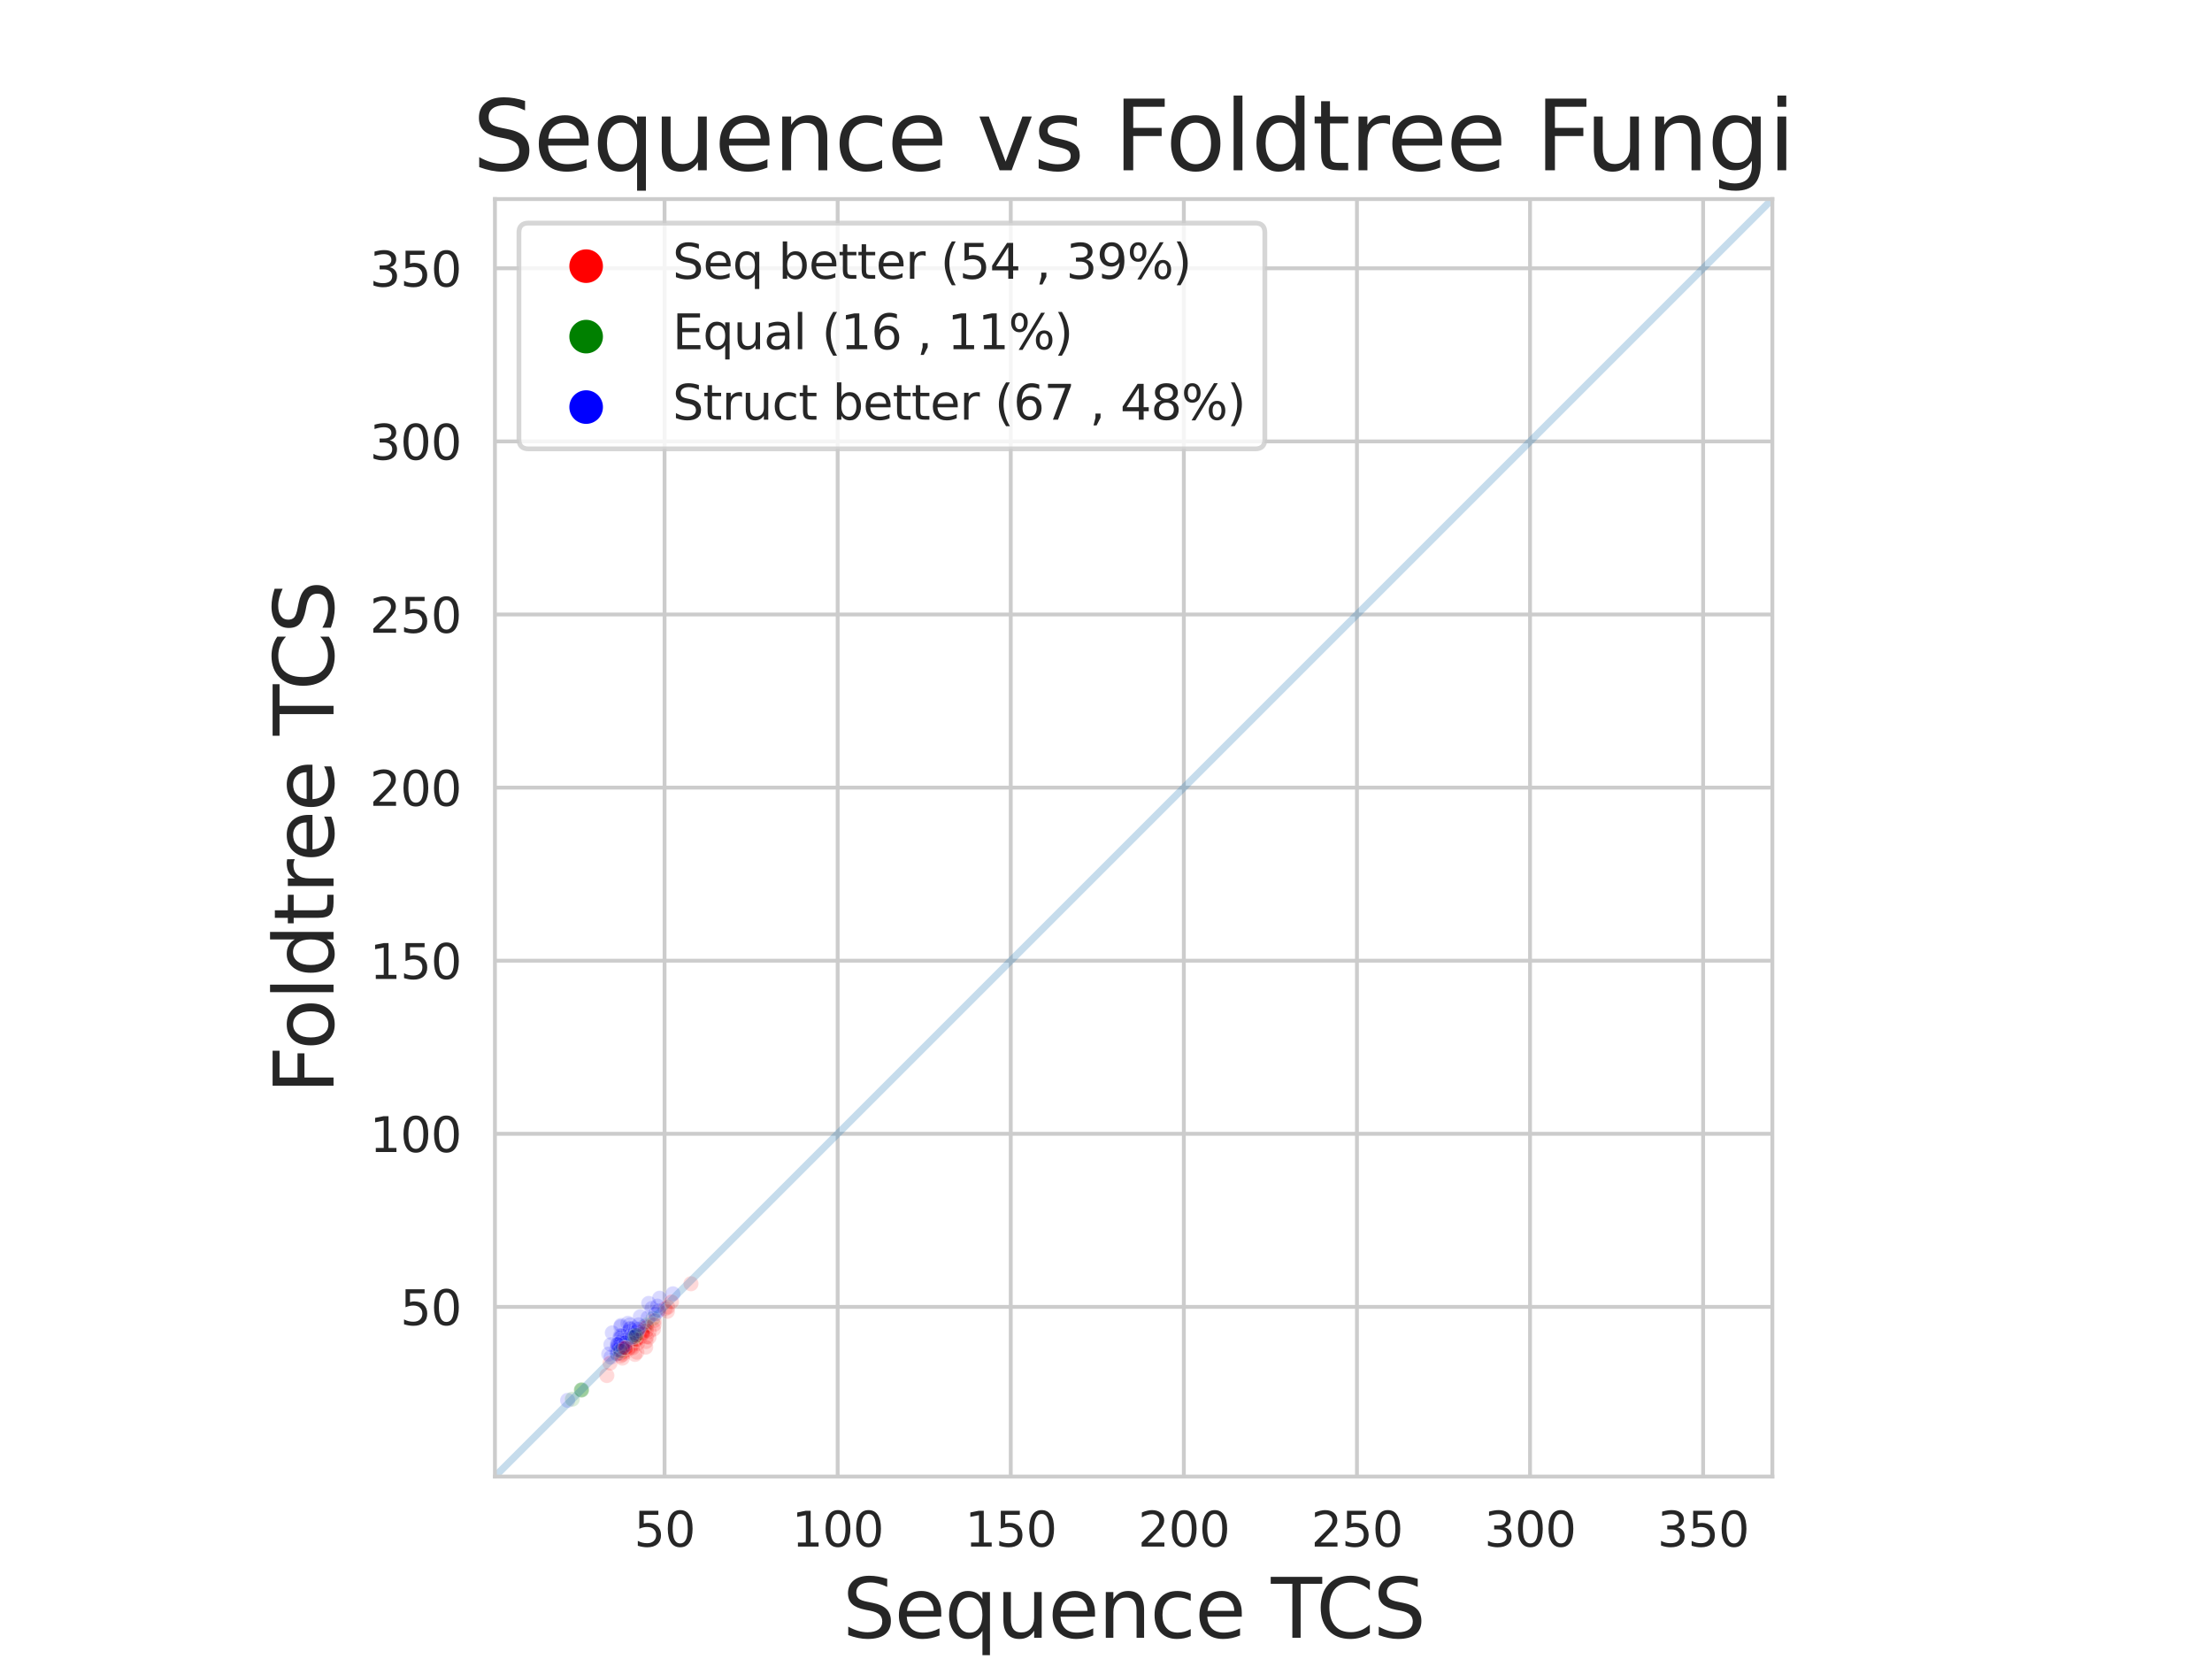<?xml version="1.0" encoding="utf-8" standalone="no"?>
<!DOCTYPE svg PUBLIC "-//W3C//DTD SVG 1.1//EN"
  "http://www.w3.org/Graphics/SVG/1.1/DTD/svg11.dtd">
<svg xmlns:xlink="http://www.w3.org/1999/xlink" width="460.8pt" height="345.6pt" viewBox="0 0 460.8 345.6" xmlns="http://www.w3.org/2000/svg" version="1.1">
 <defs>
  <style type="text/css">*{stroke-linejoin: round; stroke-linecap: butt}</style>
 </defs>
 <g id="figure_1">
  <g id="patch_1">
   <path d="M 0 345.6 
L 460.8 345.6 
L 460.8 0 
L 0 0 
z
" style="fill: #ffffff"/>
  </g>
  <g id="axes_1">
   <g id="patch_2">
    <path d="M 103.104 307.584 
L 369.216 307.584 
L 369.216 41.472 
L 103.104 41.472 
z
" style="fill: #ffffff"/>
   </g>
   <g id="matplotlib.axis_1">
    <g id="xtick_1">
     <g id="line2d_1">
      <path d="M 138.441 307.584 
L 138.441 41.472 
" clip-path="url(#p000b74fee8)" style="fill: none; stroke: #cccccc; stroke-width: 0.8; stroke-linecap: round"/>
     </g>
     <g id="text_1">
      <!-- 50 -->
      <g style="fill: #262626" transform="translate(132.079 322.182) scale(0.1 -0.1)">
       <defs>
        <path id="DejaVuSans-35" d="M 691 4666 
L 3169 4666 
L 3169 4134 
L 1269 4134 
L 1269 2991 
Q 1406 3038 1543 3061 
Q 1681 3084 1819 3084 
Q 2600 3084 3056 2656 
Q 3513 2228 3513 1497 
Q 3513 744 3044 326 
Q 2575 -91 1722 -91 
Q 1428 -91 1123 -41 
Q 819 9 494 109 
L 494 744 
Q 775 591 1075 516 
Q 1375 441 1709 441 
Q 2250 441 2565 725 
Q 2881 1009 2881 1497 
Q 2881 1984 2565 2268 
Q 2250 2553 1709 2553 
Q 1456 2553 1204 2497 
Q 953 2441 691 2322 
L 691 4666 
z
" transform="scale(0.016)"/>
        <path id="DejaVuSans-30" d="M 2034 4250 
Q 1547 4250 1301 3770 
Q 1056 3291 1056 2328 
Q 1056 1369 1301 889 
Q 1547 409 2034 409 
Q 2525 409 2770 889 
Q 3016 1369 3016 2328 
Q 3016 3291 2770 3770 
Q 2525 4250 2034 4250 
z
M 2034 4750 
Q 2819 4750 3233 4129 
Q 3647 3509 3647 2328 
Q 3647 1150 3233 529 
Q 2819 -91 2034 -91 
Q 1250 -91 836 529 
Q 422 1150 422 2328 
Q 422 3509 836 4129 
Q 1250 4750 2034 4750 
z
" transform="scale(0.016)"/>
       </defs>
       <use xlink:href="#DejaVuSans-35"/>
       <use xlink:href="#DejaVuSans-30" x="63.623"/>
      </g>
     </g>
    </g>
    <g id="xtick_2">
     <g id="line2d_2">
      <path d="M 174.5 307.584 
L 174.5 41.472 
" clip-path="url(#p000b74fee8)" style="fill: none; stroke: #cccccc; stroke-width: 0.8; stroke-linecap: round"/>
     </g>
     <g id="text_2">
      <!-- 100 -->
      <g style="fill: #262626" transform="translate(164.956 322.182) scale(0.1 -0.1)">
       <defs>
        <path id="DejaVuSans-31" d="M 794 531 
L 1825 531 
L 1825 4091 
L 703 3866 
L 703 4441 
L 1819 4666 
L 2450 4666 
L 2450 531 
L 3481 531 
L 3481 0 
L 794 0 
L 794 531 
z
" transform="scale(0.016)"/>
       </defs>
       <use xlink:href="#DejaVuSans-31"/>
       <use xlink:href="#DejaVuSans-30" x="63.623"/>
       <use xlink:href="#DejaVuSans-30" x="127.246"/>
      </g>
     </g>
    </g>
    <g id="xtick_3">
     <g id="line2d_3">
      <path d="M 210.558 307.584 
L 210.558 41.472 
" clip-path="url(#p000b74fee8)" style="fill: none; stroke: #cccccc; stroke-width: 0.8; stroke-linecap: round"/>
     </g>
     <g id="text_3">
      <!-- 150 -->
      <g style="fill: #262626" transform="translate(201.015 322.182) scale(0.1 -0.1)">
       <use xlink:href="#DejaVuSans-31"/>
       <use xlink:href="#DejaVuSans-35" x="63.623"/>
       <use xlink:href="#DejaVuSans-30" x="127.246"/>
      </g>
     </g>
    </g>
    <g id="xtick_4">
     <g id="line2d_4">
      <path d="M 246.617 307.584 
L 246.617 41.472 
" clip-path="url(#p000b74fee8)" style="fill: none; stroke: #cccccc; stroke-width: 0.8; stroke-linecap: round"/>
     </g>
     <g id="text_4">
      <!-- 200 -->
      <g style="fill: #262626" transform="translate(237.073 322.182) scale(0.1 -0.1)">
       <defs>
        <path id="DejaVuSans-32" d="M 1228 531 
L 3431 531 
L 3431 0 
L 469 0 
L 469 531 
Q 828 903 1448 1529 
Q 2069 2156 2228 2338 
Q 2531 2678 2651 2914 
Q 2772 3150 2772 3378 
Q 2772 3750 2511 3984 
Q 2250 4219 1831 4219 
Q 1534 4219 1204 4116 
Q 875 4013 500 3803 
L 500 4441 
Q 881 4594 1212 4672 
Q 1544 4750 1819 4750 
Q 2544 4750 2975 4387 
Q 3406 4025 3406 3419 
Q 3406 3131 3298 2873 
Q 3191 2616 2906 2266 
Q 2828 2175 2409 1742 
Q 1991 1309 1228 531 
z
" transform="scale(0.016)"/>
       </defs>
       <use xlink:href="#DejaVuSans-32"/>
       <use xlink:href="#DejaVuSans-30" x="63.623"/>
       <use xlink:href="#DejaVuSans-30" x="127.246"/>
      </g>
     </g>
    </g>
    <g id="xtick_5">
     <g id="line2d_5">
      <path d="M 282.676 307.584 
L 282.676 41.472 
" clip-path="url(#p000b74fee8)" style="fill: none; stroke: #cccccc; stroke-width: 0.8; stroke-linecap: round"/>
     </g>
     <g id="text_5">
      <!-- 250 -->
      <g style="fill: #262626" transform="translate(273.132 322.182) scale(0.1 -0.1)">
       <use xlink:href="#DejaVuSans-32"/>
       <use xlink:href="#DejaVuSans-35" x="63.623"/>
       <use xlink:href="#DejaVuSans-30" x="127.246"/>
      </g>
     </g>
    </g>
    <g id="xtick_6">
     <g id="line2d_6">
      <path d="M 318.734 307.584 
L 318.734 41.472 
" clip-path="url(#p000b74fee8)" style="fill: none; stroke: #cccccc; stroke-width: 0.8; stroke-linecap: round"/>
     </g>
     <g id="text_6">
      <!-- 300 -->
      <g style="fill: #262626" transform="translate(309.19 322.182) scale(0.1 -0.1)">
       <defs>
        <path id="DejaVuSans-33" d="M 2597 2516 
Q 3050 2419 3304 2112 
Q 3559 1806 3559 1356 
Q 3559 666 3084 287 
Q 2609 -91 1734 -91 
Q 1441 -91 1130 -33 
Q 819 25 488 141 
L 488 750 
Q 750 597 1062 519 
Q 1375 441 1716 441 
Q 2309 441 2620 675 
Q 2931 909 2931 1356 
Q 2931 1769 2642 2001 
Q 2353 2234 1838 2234 
L 1294 2234 
L 1294 2753 
L 1863 2753 
Q 2328 2753 2575 2939 
Q 2822 3125 2822 3475 
Q 2822 3834 2567 4026 
Q 2313 4219 1838 4219 
Q 1578 4219 1281 4162 
Q 984 4106 628 3988 
L 628 4550 
Q 988 4650 1302 4700 
Q 1616 4750 1894 4750 
Q 2613 4750 3031 4423 
Q 3450 4097 3450 3541 
Q 3450 3153 3228 2886 
Q 3006 2619 2597 2516 
z
" transform="scale(0.016)"/>
       </defs>
       <use xlink:href="#DejaVuSans-33"/>
       <use xlink:href="#DejaVuSans-30" x="63.623"/>
       <use xlink:href="#DejaVuSans-30" x="127.246"/>
      </g>
     </g>
    </g>
    <g id="xtick_7">
     <g id="line2d_7">
      <path d="M 354.793 307.584 
L 354.793 41.472 
" clip-path="url(#p000b74fee8)" style="fill: none; stroke: #cccccc; stroke-width: 0.8; stroke-linecap: round"/>
     </g>
     <g id="text_7">
      <!-- 350 -->
      <g style="fill: #262626" transform="translate(345.249 322.182) scale(0.1 -0.1)">
       <use xlink:href="#DejaVuSans-33"/>
       <use xlink:href="#DejaVuSans-35" x="63.623"/>
       <use xlink:href="#DejaVuSans-30" x="127.246"/>
      </g>
     </g>
    </g>
    <g id="text_8">
     <!-- Sequence TCS -->
     <g style="fill: #262626" transform="translate(175.505 341.179) scale(0.17 -0.17)">
      <defs>
       <path id="DejaVuSans-53" d="M 3425 4513 
L 3425 3897 
Q 3066 4069 2747 4153 
Q 2428 4238 2131 4238 
Q 1616 4238 1336 4038 
Q 1056 3838 1056 3469 
Q 1056 3159 1242 3001 
Q 1428 2844 1947 2747 
L 2328 2669 
Q 3034 2534 3370 2195 
Q 3706 1856 3706 1288 
Q 3706 609 3251 259 
Q 2797 -91 1919 -91 
Q 1588 -91 1214 -16 
Q 841 59 441 206 
L 441 856 
Q 825 641 1194 531 
Q 1563 422 1919 422 
Q 2459 422 2753 634 
Q 3047 847 3047 1241 
Q 3047 1584 2836 1778 
Q 2625 1972 2144 2069 
L 1759 2144 
Q 1053 2284 737 2584 
Q 422 2884 422 3419 
Q 422 4038 858 4394 
Q 1294 4750 2059 4750 
Q 2388 4750 2728 4690 
Q 3069 4631 3425 4513 
z
" transform="scale(0.016)"/>
       <path id="DejaVuSans-65" d="M 3597 1894 
L 3597 1613 
L 953 1613 
Q 991 1019 1311 708 
Q 1631 397 2203 397 
Q 2534 397 2845 478 
Q 3156 559 3463 722 
L 3463 178 
Q 3153 47 2828 -22 
Q 2503 -91 2169 -91 
Q 1331 -91 842 396 
Q 353 884 353 1716 
Q 353 2575 817 3079 
Q 1281 3584 2069 3584 
Q 2775 3584 3186 3129 
Q 3597 2675 3597 1894 
z
M 3022 2063 
Q 3016 2534 2758 2815 
Q 2500 3097 2075 3097 
Q 1594 3097 1305 2825 
Q 1016 2553 972 2059 
L 3022 2063 
z
" transform="scale(0.016)"/>
       <path id="DejaVuSans-71" d="M 947 1747 
Q 947 1113 1208 752 
Q 1469 391 1925 391 
Q 2381 391 2643 752 
Q 2906 1113 2906 1747 
Q 2906 2381 2643 2742 
Q 2381 3103 1925 3103 
Q 1469 3103 1208 2742 
Q 947 2381 947 1747 
z
M 2906 525 
Q 2725 213 2448 61 
Q 2172 -91 1784 -91 
Q 1150 -91 751 415 
Q 353 922 353 1747 
Q 353 2572 751 3078 
Q 1150 3584 1784 3584 
Q 2172 3584 2448 3432 
Q 2725 3281 2906 2969 
L 2906 3500 
L 3481 3500 
L 3481 -1331 
L 2906 -1331 
L 2906 525 
z
" transform="scale(0.016)"/>
       <path id="DejaVuSans-75" d="M 544 1381 
L 544 3500 
L 1119 3500 
L 1119 1403 
Q 1119 906 1312 657 
Q 1506 409 1894 409 
Q 2359 409 2629 706 
Q 2900 1003 2900 1516 
L 2900 3500 
L 3475 3500 
L 3475 0 
L 2900 0 
L 2900 538 
Q 2691 219 2414 64 
Q 2138 -91 1772 -91 
Q 1169 -91 856 284 
Q 544 659 544 1381 
z
M 1991 3584 
L 1991 3584 
z
" transform="scale(0.016)"/>
       <path id="DejaVuSans-6e" d="M 3513 2113 
L 3513 0 
L 2938 0 
L 2938 2094 
Q 2938 2591 2744 2837 
Q 2550 3084 2163 3084 
Q 1697 3084 1428 2787 
Q 1159 2491 1159 1978 
L 1159 0 
L 581 0 
L 581 3500 
L 1159 3500 
L 1159 2956 
Q 1366 3272 1645 3428 
Q 1925 3584 2291 3584 
Q 2894 3584 3203 3211 
Q 3513 2838 3513 2113 
z
" transform="scale(0.016)"/>
       <path id="DejaVuSans-63" d="M 3122 3366 
L 3122 2828 
Q 2878 2963 2633 3030 
Q 2388 3097 2138 3097 
Q 1578 3097 1268 2742 
Q 959 2388 959 1747 
Q 959 1106 1268 751 
Q 1578 397 2138 397 
Q 2388 397 2633 464 
Q 2878 531 3122 666 
L 3122 134 
Q 2881 22 2623 -34 
Q 2366 -91 2075 -91 
Q 1284 -91 818 406 
Q 353 903 353 1747 
Q 353 2603 823 3093 
Q 1294 3584 2113 3584 
Q 2378 3584 2631 3529 
Q 2884 3475 3122 3366 
z
" transform="scale(0.016)"/>
       <path id="DejaVuSans-20" transform="scale(0.016)"/>
       <path id="DejaVuSans-54" d="M -19 4666 
L 3928 4666 
L 3928 4134 
L 2272 4134 
L 2272 0 
L 1638 0 
L 1638 4134 
L -19 4134 
L -19 4666 
z
" transform="scale(0.016)"/>
       <path id="DejaVuSans-43" d="M 4122 4306 
L 4122 3641 
Q 3803 3938 3442 4084 
Q 3081 4231 2675 4231 
Q 1875 4231 1450 3742 
Q 1025 3253 1025 2328 
Q 1025 1406 1450 917 
Q 1875 428 2675 428 
Q 3081 428 3442 575 
Q 3803 722 4122 1019 
L 4122 359 
Q 3791 134 3420 21 
Q 3050 -91 2638 -91 
Q 1578 -91 968 557 
Q 359 1206 359 2328 
Q 359 3453 968 4101 
Q 1578 4750 2638 4750 
Q 3056 4750 3426 4639 
Q 3797 4528 4122 4306 
z
" transform="scale(0.016)"/>
      </defs>
      <use xlink:href="#DejaVuSans-53"/>
      <use xlink:href="#DejaVuSans-65" x="63.477"/>
      <use xlink:href="#DejaVuSans-71" x="125"/>
      <use xlink:href="#DejaVuSans-75" x="188.477"/>
      <use xlink:href="#DejaVuSans-65" x="251.855"/>
      <use xlink:href="#DejaVuSans-6e" x="313.379"/>
      <use xlink:href="#DejaVuSans-63" x="376.758"/>
      <use xlink:href="#DejaVuSans-65" x="431.738"/>
      <use xlink:href="#DejaVuSans-20" x="493.262"/>
      <use xlink:href="#DejaVuSans-54" x="525.049"/>
      <use xlink:href="#DejaVuSans-43" x="580.258"/>
      <use xlink:href="#DejaVuSans-53" x="650.082"/>
     </g>
    </g>
   </g>
   <g id="matplotlib.axis_2">
    <g id="ytick_1">
     <g id="line2d_8">
      <path d="M 103.104 272.247 
L 369.216 272.247 
" clip-path="url(#p000b74fee8)" style="fill: none; stroke: #cccccc; stroke-width: 0.8; stroke-linecap: round"/>
     </g>
     <g id="text_9">
      <!-- 50 -->
      <g style="fill: #262626" transform="translate(83.379 276.046) scale(0.1 -0.1)">
       <use xlink:href="#DejaVuSans-35"/>
       <use xlink:href="#DejaVuSans-30" x="63.623"/>
      </g>
     </g>
    </g>
    <g id="ytick_2">
     <g id="line2d_9">
      <path d="M 103.104 236.188 
L 369.216 236.188 
" clip-path="url(#p000b74fee8)" style="fill: none; stroke: #cccccc; stroke-width: 0.8; stroke-linecap: round"/>
     </g>
     <g id="text_10">
      <!-- 100 -->
      <g style="fill: #262626" transform="translate(77.016 239.987) scale(0.1 -0.1)">
       <use xlink:href="#DejaVuSans-31"/>
       <use xlink:href="#DejaVuSans-30" x="63.623"/>
       <use xlink:href="#DejaVuSans-30" x="127.246"/>
      </g>
     </g>
    </g>
    <g id="ytick_3">
     <g id="line2d_10">
      <path d="M 103.104 200.13 
L 369.216 200.13 
" clip-path="url(#p000b74fee8)" style="fill: none; stroke: #cccccc; stroke-width: 0.8; stroke-linecap: round"/>
     </g>
     <g id="text_11">
      <!-- 150 -->
      <g style="fill: #262626" transform="translate(77.016 203.929) scale(0.1 -0.1)">
       <use xlink:href="#DejaVuSans-31"/>
       <use xlink:href="#DejaVuSans-35" x="63.623"/>
       <use xlink:href="#DejaVuSans-30" x="127.246"/>
      </g>
     </g>
    </g>
    <g id="ytick_4">
     <g id="line2d_11">
      <path d="M 103.104 164.071 
L 369.216 164.071 
" clip-path="url(#p000b74fee8)" style="fill: none; stroke: #cccccc; stroke-width: 0.8; stroke-linecap: round"/>
     </g>
     <g id="text_12">
      <!-- 200 -->
      <g style="fill: #262626" transform="translate(77.016 167.87) scale(0.1 -0.1)">
       <use xlink:href="#DejaVuSans-32"/>
       <use xlink:href="#DejaVuSans-30" x="63.623"/>
       <use xlink:href="#DejaVuSans-30" x="127.246"/>
      </g>
     </g>
    </g>
    <g id="ytick_5">
     <g id="line2d_12">
      <path d="M 103.104 128.012 
L 369.216 128.012 
" clip-path="url(#p000b74fee8)" style="fill: none; stroke: #cccccc; stroke-width: 0.8; stroke-linecap: round"/>
     </g>
     <g id="text_13">
      <!-- 250 -->
      <g style="fill: #262626" transform="translate(77.016 131.812) scale(0.1 -0.1)">
       <use xlink:href="#DejaVuSans-32"/>
       <use xlink:href="#DejaVuSans-35" x="63.623"/>
       <use xlink:href="#DejaVuSans-30" x="127.246"/>
      </g>
     </g>
    </g>
    <g id="ytick_6">
     <g id="line2d_13">
      <path d="M 103.104 91.954 
L 369.216 91.954 
" clip-path="url(#p000b74fee8)" style="fill: none; stroke: #cccccc; stroke-width: 0.8; stroke-linecap: round"/>
     </g>
     <g id="text_14">
      <!-- 300 -->
      <g style="fill: #262626" transform="translate(77.016 95.753) scale(0.1 -0.1)">
       <use xlink:href="#DejaVuSans-33"/>
       <use xlink:href="#DejaVuSans-30" x="63.623"/>
       <use xlink:href="#DejaVuSans-30" x="127.246"/>
      </g>
     </g>
    </g>
    <g id="ytick_7">
     <g id="line2d_14">
      <path d="M 103.104 55.895 
L 369.216 55.895 
" clip-path="url(#p000b74fee8)" style="fill: none; stroke: #cccccc; stroke-width: 0.8; stroke-linecap: round"/>
     </g>
     <g id="text_15">
      <!-- 350 -->
      <g style="fill: #262626" transform="translate(77.016 59.695) scale(0.1 -0.1)">
       <use xlink:href="#DejaVuSans-33"/>
       <use xlink:href="#DejaVuSans-35" x="63.623"/>
       <use xlink:href="#DejaVuSans-30" x="127.246"/>
      </g>
     </g>
    </g>
    <g id="text_16">
     <!-- Foldtree TCS -->
     <g style="fill: #262626" transform="translate(69.481 227.888) rotate(-90) scale(0.17 -0.17)">
      <defs>
       <path id="DejaVuSans-46" d="M 628 4666 
L 3309 4666 
L 3309 4134 
L 1259 4134 
L 1259 2759 
L 3109 2759 
L 3109 2228 
L 1259 2228 
L 1259 0 
L 628 0 
L 628 4666 
z
" transform="scale(0.016)"/>
       <path id="DejaVuSans-6f" d="M 1959 3097 
Q 1497 3097 1228 2736 
Q 959 2375 959 1747 
Q 959 1119 1226 758 
Q 1494 397 1959 397 
Q 2419 397 2687 759 
Q 2956 1122 2956 1747 
Q 2956 2369 2687 2733 
Q 2419 3097 1959 3097 
z
M 1959 3584 
Q 2709 3584 3137 3096 
Q 3566 2609 3566 1747 
Q 3566 888 3137 398 
Q 2709 -91 1959 -91 
Q 1206 -91 779 398 
Q 353 888 353 1747 
Q 353 2609 779 3096 
Q 1206 3584 1959 3584 
z
" transform="scale(0.016)"/>
       <path id="DejaVuSans-6c" d="M 603 4863 
L 1178 4863 
L 1178 0 
L 603 0 
L 603 4863 
z
" transform="scale(0.016)"/>
       <path id="DejaVuSans-64" d="M 2906 2969 
L 2906 4863 
L 3481 4863 
L 3481 0 
L 2906 0 
L 2906 525 
Q 2725 213 2448 61 
Q 2172 -91 1784 -91 
Q 1150 -91 751 415 
Q 353 922 353 1747 
Q 353 2572 751 3078 
Q 1150 3584 1784 3584 
Q 2172 3584 2448 3432 
Q 2725 3281 2906 2969 
z
M 947 1747 
Q 947 1113 1208 752 
Q 1469 391 1925 391 
Q 2381 391 2643 752 
Q 2906 1113 2906 1747 
Q 2906 2381 2643 2742 
Q 2381 3103 1925 3103 
Q 1469 3103 1208 2742 
Q 947 2381 947 1747 
z
" transform="scale(0.016)"/>
       <path id="DejaVuSans-74" d="M 1172 4494 
L 1172 3500 
L 2356 3500 
L 2356 3053 
L 1172 3053 
L 1172 1153 
Q 1172 725 1289 603 
Q 1406 481 1766 481 
L 2356 481 
L 2356 0 
L 1766 0 
Q 1100 0 847 248 
Q 594 497 594 1153 
L 594 3053 
L 172 3053 
L 172 3500 
L 594 3500 
L 594 4494 
L 1172 4494 
z
" transform="scale(0.016)"/>
       <path id="DejaVuSans-72" d="M 2631 2963 
Q 2534 3019 2420 3045 
Q 2306 3072 2169 3072 
Q 1681 3072 1420 2755 
Q 1159 2438 1159 1844 
L 1159 0 
L 581 0 
L 581 3500 
L 1159 3500 
L 1159 2956 
Q 1341 3275 1631 3429 
Q 1922 3584 2338 3584 
Q 2397 3584 2469 3576 
Q 2541 3569 2628 3553 
L 2631 2963 
z
" transform="scale(0.016)"/>
      </defs>
      <use xlink:href="#DejaVuSans-46"/>
      <use xlink:href="#DejaVuSans-6f" x="53.895"/>
      <use xlink:href="#DejaVuSans-6c" x="115.076"/>
      <use xlink:href="#DejaVuSans-64" x="142.859"/>
      <use xlink:href="#DejaVuSans-74" x="206.336"/>
      <use xlink:href="#DejaVuSans-72" x="245.545"/>
      <use xlink:href="#DejaVuSans-65" x="284.408"/>
      <use xlink:href="#DejaVuSans-65" x="345.932"/>
      <use xlink:href="#DejaVuSans-20" x="407.455"/>
      <use xlink:href="#DejaVuSans-54" x="439.242"/>
      <use xlink:href="#DejaVuSans-43" x="494.451"/>
      <use xlink:href="#DejaVuSans-53" x="564.275"/>
     </g>
    </g>
   </g>
   <g id="PathCollection_1">
    <defs>
     <path id="C0_0_d3c5097558" d="M 0 1.581 
C 0.419 1.581 0.822 1.415 1.118 1.118 
C 1.415 0.822 1.581 0.419 1.581 -0 
C 1.581 -0.419 1.415 -0.822 1.118 -1.118 
C 0.822 -1.415 0.419 -1.581 0 -1.581 
C -0.419 -1.581 -0.822 -1.415 -1.118 -1.118 
C -1.415 -0.822 -1.581 -0.419 -1.581 0 
C -1.581 0.419 -1.415 0.822 -1.118 1.118 
C -0.822 1.415 -0.419 1.581 0 1.581 
z
"/>
    </defs>
    <g clip-path="url(#p000b74fee8)">
     <use xlink:href="#C0_0_d3c5097558" x="132.792" y="279.879" style="fill: #ff0000; fill-opacity: 0.15; stroke: #ffffff; stroke-opacity: 0.15; stroke-width: 0.253"/>
    </g>
    <g clip-path="url(#p000b74fee8)">
     <use xlink:href="#C0_0_d3c5097558" x="131.23" y="279.458" style="fill: #008000; fill-opacity: 0.15; stroke: #ffffff; stroke-opacity: 0.15; stroke-width: 0.253"/>
    </g>
    <g clip-path="url(#p000b74fee8)">
     <use xlink:href="#C0_0_d3c5097558" x="140.186" y="269.525" style="fill: #0000ff; fill-opacity: 0.15; stroke: #ffffff; stroke-opacity: 0.15; stroke-width: 0.253"/>
    </g>
    <g clip-path="url(#p000b74fee8)">
     <use xlink:href="#C0_0_d3c5097558" x="132.414" y="276.986" style="fill: #0000ff; fill-opacity: 0.15; stroke: #ffffff; stroke-opacity: 0.15; stroke-width: 0.253"/>
    </g>
    <g clip-path="url(#p000b74fee8)">
     <use xlink:href="#C0_0_d3c5097558" x="129.787" y="280.54" style="fill: #0000ff; fill-opacity: 0.15; stroke: #ffffff; stroke-opacity: 0.15; stroke-width: 0.253"/>
    </g>
    <g clip-path="url(#p000b74fee8)">
     <use xlink:href="#C0_0_d3c5097558" x="132.672" y="281.682" style="fill: #ff0000; fill-opacity: 0.15; stroke: #ffffff; stroke-opacity: 0.15; stroke-width: 0.253"/>
    </g>
    <g clip-path="url(#p000b74fee8)">
     <use xlink:href="#C0_0_d3c5097558" x="129.908" y="280.6" style="fill: #0000ff; fill-opacity: 0.15; stroke: #ffffff; stroke-opacity: 0.15; stroke-width: 0.253"/>
    </g>
    <g clip-path="url(#p000b74fee8)">
     <use xlink:href="#C0_0_d3c5097558" x="128.706" y="281.982" style="fill: #008000; fill-opacity: 0.15; stroke: #ffffff; stroke-opacity: 0.15; stroke-width: 0.253"/>
    </g>
    <g clip-path="url(#p000b74fee8)">
     <use xlink:href="#C0_0_d3c5097558" x="134.054" y="277.235" style="fill: #ff0000; fill-opacity: 0.15; stroke: #ffffff; stroke-opacity: 0.15; stroke-width: 0.253"/>
    </g>
    <g clip-path="url(#p000b74fee8)">
     <use xlink:href="#C0_0_d3c5097558" x="138.552" y="272.635" style="fill: #ff0000; fill-opacity: 0.15; stroke: #ffffff; stroke-opacity: 0.15; stroke-width: 0.253"/>
    </g>
    <g clip-path="url(#p000b74fee8)">
     <use xlink:href="#C0_0_d3c5097558" x="134.174" y="276.393" style="fill: #0000ff; fill-opacity: 0.15; stroke: #ffffff; stroke-opacity: 0.15; stroke-width: 0.253"/>
    </g>
    <g clip-path="url(#p000b74fee8)">
     <use xlink:href="#C0_0_d3c5097558" x="130.809" y="275.672" style="fill: #0000ff; fill-opacity: 0.15; stroke: #ffffff; stroke-opacity: 0.15; stroke-width: 0.253"/>
    </g>
    <g clip-path="url(#p000b74fee8)">
     <use xlink:href="#C0_0_d3c5097558" x="131.951" y="278.437" style="fill: #0000ff; fill-opacity: 0.15; stroke: #ffffff; stroke-opacity: 0.15; stroke-width: 0.253"/>
    </g>
    <g clip-path="url(#p000b74fee8)">
     <use xlink:href="#C0_0_d3c5097558" x="130.148" y="280.901" style="fill: #ff0000; fill-opacity: 0.15; stroke: #ffffff; stroke-opacity: 0.15; stroke-width: 0.253"/>
    </g>
    <g clip-path="url(#p000b74fee8)">
     <use xlink:href="#C0_0_d3c5097558" x="129.853" y="281.556" style="fill: #ff0000; fill-opacity: 0.15; stroke: #ffffff; stroke-opacity: 0.15; stroke-width: 0.253"/>
    </g>
    <g clip-path="url(#p000b74fee8)">
     <use xlink:href="#C0_0_d3c5097558" x="129.21" y="278.232" style="fill: #0000ff; fill-opacity: 0.15; stroke: #ffffff; stroke-opacity: 0.15; stroke-width: 0.253"/>
    </g>
    <g clip-path="url(#p000b74fee8)">
     <use xlink:href="#C0_0_d3c5097558" x="129.918" y="280.77" style="fill: #008000; fill-opacity: 0.15; stroke: #ffffff; stroke-opacity: 0.15; stroke-width: 0.253"/>
    </g>
    <g clip-path="url(#p000b74fee8)">
     <use xlink:href="#C0_0_d3c5097558" x="135.797" y="272.583" style="fill: #0000ff; fill-opacity: 0.15; stroke: #ffffff; stroke-opacity: 0.15; stroke-width: 0.253"/>
    </g>
    <g clip-path="url(#p000b74fee8)">
     <use xlink:href="#C0_0_d3c5097558" x="118.249" y="291.718" style="fill: #0000ff; fill-opacity: 0.15; stroke: #ffffff; stroke-opacity: 0.15; stroke-width: 0.253"/>
    </g>
    <g clip-path="url(#p000b74fee8)">
     <use xlink:href="#C0_0_d3c5097558" x="136.143" y="276.889" style="fill: #ff0000; fill-opacity: 0.15; stroke: #ffffff; stroke-opacity: 0.15; stroke-width: 0.253"/>
    </g>
    <g clip-path="url(#p000b74fee8)">
     <use xlink:href="#C0_0_d3c5097558" x="131.23" y="275.973" style="fill: #0000ff; fill-opacity: 0.15; stroke: #ffffff; stroke-opacity: 0.15; stroke-width: 0.253"/>
    </g>
    <g clip-path="url(#p000b74fee8)">
     <use xlink:href="#C0_0_d3c5097558" x="131.673" y="279.015" style="fill: #008000; fill-opacity: 0.15; stroke: #ffffff; stroke-opacity: 0.15; stroke-width: 0.253"/>
    </g>
    <g clip-path="url(#p000b74fee8)">
     <use xlink:href="#C0_0_d3c5097558" x="126.422" y="286.55" style="fill: #ff0000; fill-opacity: 0.15; stroke: #ffffff; stroke-opacity: 0.15; stroke-width: 0.253"/>
    </g>
    <g clip-path="url(#p000b74fee8)">
     <use xlink:href="#C0_0_d3c5097558" x="129.656" y="280.376" style="fill: #0000ff; fill-opacity: 0.15; stroke: #ffffff; stroke-opacity: 0.15; stroke-width: 0.253"/>
    </g>
    <g clip-path="url(#p000b74fee8)">
     <use xlink:href="#C0_0_d3c5097558" x="130.589" y="279.138" style="fill: #0000ff; fill-opacity: 0.15; stroke: #ffffff; stroke-opacity: 0.15; stroke-width: 0.253"/>
    </g>
    <g clip-path="url(#p000b74fee8)">
     <use xlink:href="#C0_0_d3c5097558" x="136.056" y="274.632" style="fill: #008000; fill-opacity: 0.15; stroke: #ffffff; stroke-opacity: 0.15; stroke-width: 0.253"/>
    </g>
    <g clip-path="url(#p000b74fee8)">
     <use xlink:href="#C0_0_d3c5097558" x="135.002" y="274.521" style="fill: #0000ff; fill-opacity: 0.15; stroke: #ffffff; stroke-opacity: 0.15; stroke-width: 0.253"/>
    </g>
    <g clip-path="url(#p000b74fee8)">
     <use xlink:href="#C0_0_d3c5097558" x="133.754" y="277.235" style="fill: #ff0000; fill-opacity: 0.15; stroke: #ffffff; stroke-opacity: 0.15; stroke-width: 0.253"/>
    </g>
    <g clip-path="url(#p000b74fee8)">
     <use xlink:href="#C0_0_d3c5097558" x="134.295" y="276.754" style="fill: #ff0000; fill-opacity: 0.15; stroke: #ffffff; stroke-opacity: 0.15; stroke-width: 0.253"/>
    </g>
    <g clip-path="url(#p000b74fee8)">
     <use xlink:href="#C0_0_d3c5097558" x="128.746" y="281.221" style="fill: #0000ff; fill-opacity: 0.15; stroke: #ffffff; stroke-opacity: 0.15; stroke-width: 0.253"/>
    </g>
    <g clip-path="url(#p000b74fee8)">
     <use xlink:href="#C0_0_d3c5097558" x="133.116" y="278.515" style="fill: #ff0000; fill-opacity: 0.15; stroke: #ffffff; stroke-opacity: 0.15; stroke-width: 0.253"/>
    </g>
    <g clip-path="url(#p000b74fee8)">
     <use xlink:href="#C0_0_d3c5097558" x="131.23" y="276.634" style="fill: #0000ff; fill-opacity: 0.15; stroke: #ffffff; stroke-opacity: 0.15; stroke-width: 0.253"/>
    </g>
    <g clip-path="url(#p000b74fee8)">
     <use xlink:href="#C0_0_d3c5097558" x="121.133" y="289.555" style="fill: #008000; fill-opacity: 0.15; stroke: #ffffff; stroke-opacity: 0.15; stroke-width: 0.253"/>
    </g>
    <g clip-path="url(#p000b74fee8)">
     <use xlink:href="#C0_0_d3c5097558" x="126.812" y="282.073" style="fill: #0000ff; fill-opacity: 0.15; stroke: #ffffff; stroke-opacity: 0.15; stroke-width: 0.253"/>
    </g>
    <g clip-path="url(#p000b74fee8)">
     <use xlink:href="#C0_0_d3c5097558" x="132.082" y="279.786" style="fill: #ff0000; fill-opacity: 0.15; stroke: #ffffff; stroke-opacity: 0.15; stroke-width: 0.253"/>
    </g>
    <g clip-path="url(#p000b74fee8)">
     <use xlink:href="#C0_0_d3c5097558" x="135.136" y="271.525" style="fill: #0000ff; fill-opacity: 0.15; stroke: #ffffff; stroke-opacity: 0.15; stroke-width: 0.253"/>
    </g>
    <g clip-path="url(#p000b74fee8)">
     <use xlink:href="#C0_0_d3c5097558" x="135.268" y="277.367" style="fill: #ff0000; fill-opacity: 0.15; stroke: #ffffff; stroke-opacity: 0.15; stroke-width: 0.253"/>
    </g>
    <g clip-path="url(#p000b74fee8)">
     <use xlink:href="#C0_0_d3c5097558" x="129.307" y="276.393" style="fill: #0000ff; fill-opacity: 0.15; stroke: #ffffff; stroke-opacity: 0.15; stroke-width: 0.253"/>
    </g>
    <g clip-path="url(#p000b74fee8)">
     <use xlink:href="#C0_0_d3c5097558" x="130.929" y="277.355" style="fill: #0000ff; fill-opacity: 0.15; stroke: #ffffff; stroke-opacity: 0.15; stroke-width: 0.253"/>
    </g>
    <g clip-path="url(#p000b74fee8)">
     <use xlink:href="#C0_0_d3c5097558" x="128.405" y="281.201" style="fill: #0000ff; fill-opacity: 0.15; stroke: #ffffff; stroke-opacity: 0.15; stroke-width: 0.253"/>
    </g>
    <g clip-path="url(#p000b74fee8)">
     <use xlink:href="#C0_0_d3c5097558" x="129.643" y="278.304" style="fill: #0000ff; fill-opacity: 0.15; stroke: #ffffff; stroke-opacity: 0.15; stroke-width: 0.253"/>
    </g>
    <g clip-path="url(#p000b74fee8)">
     <use xlink:href="#C0_0_d3c5097558" x="130.388" y="281.622" style="fill: #ff0000; fill-opacity: 0.15; stroke: #ffffff; stroke-opacity: 0.15; stroke-width: 0.253"/>
    </g>
    <g clip-path="url(#p000b74fee8)">
     <use xlink:href="#C0_0_d3c5097558" x="137.42" y="270.444" style="fill: #0000ff; fill-opacity: 0.15; stroke: #ffffff; stroke-opacity: 0.15; stroke-width: 0.253"/>
    </g>
    <g clip-path="url(#p000b74fee8)">
     <use xlink:href="#C0_0_d3c5097558" x="130.829" y="281.141" style="fill: #ff0000; fill-opacity: 0.15; stroke: #ffffff; stroke-opacity: 0.15; stroke-width: 0.253"/>
    </g>
    <g clip-path="url(#p000b74fee8)">
     <use xlink:href="#C0_0_d3c5097558" x="129.525" y="279.458" style="fill: #0000ff; fill-opacity: 0.15; stroke: #ffffff; stroke-opacity: 0.15; stroke-width: 0.253"/>
    </g>
    <g clip-path="url(#p000b74fee8)">
     <use xlink:href="#C0_0_d3c5097558" x="130.443" y="281.228" style="fill: #ff0000; fill-opacity: 0.15; stroke: #ffffff; stroke-opacity: 0.15; stroke-width: 0.253"/>
    </g>
    <g clip-path="url(#p000b74fee8)">
     <use xlink:href="#C0_0_d3c5097558" x="134.639" y="276.049" style="fill: #008000; fill-opacity: 0.15; stroke: #ffffff; stroke-opacity: 0.15; stroke-width: 0.253"/>
    </g>
    <g clip-path="url(#p000b74fee8)">
     <use xlink:href="#C0_0_d3c5097558" x="129.656" y="280.245" style="fill: #0000ff; fill-opacity: 0.15; stroke: #ffffff; stroke-opacity: 0.15; stroke-width: 0.253"/>
    </g>
    <g clip-path="url(#p000b74fee8)">
     <use xlink:href="#C0_0_d3c5097558" x="136.308" y="275.101" style="fill: #ff0000; fill-opacity: 0.15; stroke: #ffffff; stroke-opacity: 0.15; stroke-width: 0.253"/>
    </g>
    <g clip-path="url(#p000b74fee8)">
     <use xlink:href="#C0_0_d3c5097558" x="129.001" y="281.163" style="fill: #0000ff; fill-opacity: 0.15; stroke: #ffffff; stroke-opacity: 0.15; stroke-width: 0.253"/>
    </g>
    <g clip-path="url(#p000b74fee8)">
     <use xlink:href="#C0_0_d3c5097558" x="136.5" y="273.744" style="fill: #0000ff; fill-opacity: 0.15; stroke: #ffffff; stroke-opacity: 0.15; stroke-width: 0.253"/>
    </g>
    <g clip-path="url(#p000b74fee8)">
     <use xlink:href="#C0_0_d3c5097558" x="131.41" y="278.917" style="fill: #0000ff; fill-opacity: 0.15; stroke: #ffffff; stroke-opacity: 0.15; stroke-width: 0.253"/>
    </g>
    <g clip-path="url(#p000b74fee8)">
     <use xlink:href="#C0_0_d3c5097558" x="129.246" y="281.922" style="fill: #ff0000; fill-opacity: 0.15; stroke: #ffffff; stroke-opacity: 0.15; stroke-width: 0.253"/>
    </g>
    <g clip-path="url(#p000b74fee8)">
     <use xlink:href="#C0_0_d3c5097558" x="130.231" y="281.289" style="fill: #ff0000; fill-opacity: 0.15; stroke: #ffffff; stroke-opacity: 0.15; stroke-width: 0.253"/>
    </g>
    <g clip-path="url(#p000b74fee8)">
     <use xlink:href="#C0_0_d3c5097558" x="131.47" y="280.36" style="fill: #ff0000; fill-opacity: 0.15; stroke: #ffffff; stroke-opacity: 0.15; stroke-width: 0.253"/>
    </g>
    <g clip-path="url(#p000b74fee8)">
     <use xlink:href="#C0_0_d3c5097558" x="130.448" y="279.158" style="fill: #0000ff; fill-opacity: 0.15; stroke: #ffffff; stroke-opacity: 0.15; stroke-width: 0.253"/>
    </g>
    <g clip-path="url(#p000b74fee8)">
     <use xlink:href="#C0_0_d3c5097558" x="130.869" y="279.819" style="fill: #008000; fill-opacity: 0.15; stroke: #ffffff; stroke-opacity: 0.15; stroke-width: 0.253"/>
    </g>
    <g clip-path="url(#p000b74fee8)">
     <use xlink:href="#C0_0_d3c5097558" x="127.263" y="282.704" style="fill: #0000ff; fill-opacity: 0.15; stroke: #ffffff; stroke-opacity: 0.15; stroke-width: 0.253"/>
    </g>
    <g clip-path="url(#p000b74fee8)">
     <use xlink:href="#C0_0_d3c5097558" x="127.564" y="277.655" style="fill: #0000ff; fill-opacity: 0.15; stroke: #ffffff; stroke-opacity: 0.15; stroke-width: 0.253"/>
    </g>
    <g clip-path="url(#p000b74fee8)">
     <use xlink:href="#C0_0_d3c5097558" x="132.071" y="276.634" style="fill: #0000ff; fill-opacity: 0.15; stroke: #ffffff; stroke-opacity: 0.15; stroke-width: 0.253"/>
    </g>
    <g clip-path="url(#p000b74fee8)">
     <use xlink:href="#C0_0_d3c5097558" x="131.895" y="279.236" style="fill: #ff0000; fill-opacity: 0.15; stroke: #ffffff; stroke-opacity: 0.15; stroke-width: 0.253"/>
    </g>
    <g clip-path="url(#p000b74fee8)">
     <use xlink:href="#C0_0_d3c5097558" x="139.107" y="272.302" style="fill: #ff0000; fill-opacity: 0.15; stroke: #ffffff; stroke-opacity: 0.15; stroke-width: 0.253"/>
    </g>
    <g clip-path="url(#p000b74fee8)">
     <use xlink:href="#C0_0_d3c5097558" x="131.23" y="279.158" style="fill: #0000ff; fill-opacity: 0.15; stroke: #ffffff; stroke-opacity: 0.15; stroke-width: 0.253"/>
    </g>
    <g clip-path="url(#p000b74fee8)">
     <use xlink:href="#C0_0_d3c5097558" x="132.612" y="277.896" style="fill: #0000ff; fill-opacity: 0.15; stroke: #ffffff; stroke-opacity: 0.15; stroke-width: 0.253"/>
    </g>
    <g clip-path="url(#p000b74fee8)">
     <use xlink:href="#C0_0_d3c5097558" x="131.446" y="279.242" style="fill: #008000; fill-opacity: 0.15; stroke: #ffffff; stroke-opacity: 0.15; stroke-width: 0.253"/>
    </g>
    <g clip-path="url(#p000b74fee8)">
     <use xlink:href="#C0_0_d3c5097558" x="130.231" y="281.344" style="fill: #ff0000; fill-opacity: 0.15; stroke: #ffffff; stroke-opacity: 0.15; stroke-width: 0.253"/>
    </g>
    <g clip-path="url(#p000b74fee8)">
     <use xlink:href="#C0_0_d3c5097558" x="130.689" y="279.398" style="fill: #0000ff; fill-opacity: 0.15; stroke: #ffffff; stroke-opacity: 0.15; stroke-width: 0.253"/>
    </g>
    <g clip-path="url(#p000b74fee8)">
     <use xlink:href="#C0_0_d3c5097558" x="131.55" y="280.58" style="fill: #ff0000; fill-opacity: 0.15; stroke: #ffffff; stroke-opacity: 0.15; stroke-width: 0.253"/>
    </g>
    <g clip-path="url(#p000b74fee8)">
     <use xlink:href="#C0_0_d3c5097558" x="128.766" y="281.201" style="fill: #0000ff; fill-opacity: 0.15; stroke: #ffffff; stroke-opacity: 0.15; stroke-width: 0.253"/>
    </g>
    <g clip-path="url(#p000b74fee8)">
     <use xlink:href="#C0_0_d3c5097558" x="132.541" y="278.278" style="fill: #ff0000; fill-opacity: 0.15; stroke: #ffffff; stroke-opacity: 0.15; stroke-width: 0.253"/>
    </g>
    <g clip-path="url(#p000b74fee8)">
     <use xlink:href="#C0_0_d3c5097558" x="129.132" y="278.737" style="fill: #0000ff; fill-opacity: 0.15; stroke: #ffffff; stroke-opacity: 0.15; stroke-width: 0.253"/>
    </g>
    <g clip-path="url(#p000b74fee8)">
     <use xlink:href="#C0_0_d3c5097558" x="131.59" y="277.776" style="fill: #0000ff; fill-opacity: 0.15; stroke: #ffffff; stroke-opacity: 0.15; stroke-width: 0.253"/>
    </g>
    <g clip-path="url(#p000b74fee8)">
     <use xlink:href="#C0_0_d3c5097558" x="129.727" y="282.163" style="fill: #ff0000; fill-opacity: 0.15; stroke: #ffffff; stroke-opacity: 0.15; stroke-width: 0.253"/>
    </g>
    <g clip-path="url(#p000b74fee8)">
     <use xlink:href="#C0_0_d3c5097558" x="128.922" y="279.963" style="fill: #0000ff; fill-opacity: 0.15; stroke: #ffffff; stroke-opacity: 0.15; stroke-width: 0.253"/>
    </g>
    <g clip-path="url(#p000b74fee8)">
     <use xlink:href="#C0_0_d3c5097558" x="132.612" y="278.016" style="fill: #0000ff; fill-opacity: 0.15; stroke: #ffffff; stroke-opacity: 0.15; stroke-width: 0.253"/>
    </g>
    <g clip-path="url(#p000b74fee8)">
     <use xlink:href="#C0_0_d3c5097558" x="134.78" y="276.407" style="fill: #ff0000; fill-opacity: 0.15; stroke: #ffffff; stroke-opacity: 0.15; stroke-width: 0.253"/>
    </g>
    <g clip-path="url(#p000b74fee8)">
     <use xlink:href="#C0_0_d3c5097558" x="130.364" y="281.189" style="fill: #ff0000; fill-opacity: 0.15; stroke: #ffffff; stroke-opacity: 0.15; stroke-width: 0.253"/>
    </g>
    <g clip-path="url(#p000b74fee8)">
     <use xlink:href="#C0_0_d3c5097558" x="132.775" y="278.222" style="fill: #ff0000; fill-opacity: 0.15; stroke: #ffffff; stroke-opacity: 0.15; stroke-width: 0.253"/>
    </g>
    <g clip-path="url(#p000b74fee8)">
     <use xlink:href="#C0_0_d3c5097558" x="130.841" y="280.956" style="fill: #ff0000; fill-opacity: 0.15; stroke: #ffffff; stroke-opacity: 0.15; stroke-width: 0.253"/>
    </g>
    <g clip-path="url(#p000b74fee8)">
     <use xlink:href="#C0_0_d3c5097558" x="131.23" y="278.238" style="fill: #0000ff; fill-opacity: 0.15; stroke: #ffffff; stroke-opacity: 0.15; stroke-width: 0.253"/>
    </g>
    <g clip-path="url(#p000b74fee8)">
     <use xlink:href="#C0_0_d3c5097558" x="132.279" y="282.146" style="fill: #ff0000; fill-opacity: 0.15; stroke: #ffffff; stroke-opacity: 0.15; stroke-width: 0.253"/>
    </g>
    <g clip-path="url(#p000b74fee8)">
     <use xlink:href="#C0_0_d3c5097558" x="129.607" y="279.098" style="fill: #0000ff; fill-opacity: 0.15; stroke: #ffffff; stroke-opacity: 0.15; stroke-width: 0.253"/>
    </g>
    <g clip-path="url(#p000b74fee8)">
     <use xlink:href="#C0_0_d3c5097558" x="128.706" y="280.54" style="fill: #0000ff; fill-opacity: 0.15; stroke: #ffffff; stroke-opacity: 0.15; stroke-width: 0.253"/>
    </g>
    <g clip-path="url(#p000b74fee8)">
     <use xlink:href="#C0_0_d3c5097558" x="143.94" y="267.424" style="fill: #ff0000; fill-opacity: 0.15; stroke: #ffffff; stroke-opacity: 0.15; stroke-width: 0.253"/>
    </g>
    <g clip-path="url(#p000b74fee8)">
     <use xlink:href="#C0_0_d3c5097558" x="133.393" y="278.571" style="fill: #ff0000; fill-opacity: 0.15; stroke: #ffffff; stroke-opacity: 0.15; stroke-width: 0.253"/>
    </g>
    <g clip-path="url(#p000b74fee8)">
     <use xlink:href="#C0_0_d3c5097558" x="132.45" y="278.959" style="fill: #ff0000; fill-opacity: 0.15; stroke: #ffffff; stroke-opacity: 0.15; stroke-width: 0.253"/>
    </g>
    <g clip-path="url(#p000b74fee8)">
     <use xlink:href="#C0_0_d3c5097558" x="132.208" y="277.604" style="fill: #0000ff; fill-opacity: 0.15; stroke: #ffffff; stroke-opacity: 0.15; stroke-width: 0.253"/>
    </g>
    <g clip-path="url(#p000b74fee8)">
     <use xlink:href="#C0_0_d3c5097558" x="129.722" y="280.573" style="fill: #0000ff; fill-opacity: 0.15; stroke: #ffffff; stroke-opacity: 0.15; stroke-width: 0.253"/>
    </g>
    <g clip-path="url(#p000b74fee8)">
     <use xlink:href="#C0_0_d3c5097558" x="127.083" y="283.966" style="fill: #ff0000; fill-opacity: 0.15; stroke: #ffffff; stroke-opacity: 0.15; stroke-width: 0.253"/>
    </g>
    <g clip-path="url(#p000b74fee8)">
     <use xlink:href="#C0_0_d3c5097558" x="129.263" y="282.474" style="fill: #ff0000; fill-opacity: 0.15; stroke: #ffffff; stroke-opacity: 0.15; stroke-width: 0.253"/>
    </g>
    <g clip-path="url(#p000b74fee8)">
     <use xlink:href="#C0_0_d3c5097558" x="128.489" y="282.055" style="fill: #0000ff; fill-opacity: 0.15; stroke: #ffffff; stroke-opacity: 0.15; stroke-width: 0.253"/>
    </g>
    <g clip-path="url(#p000b74fee8)">
     <use xlink:href="#C0_0_d3c5097558" x="134.558" y="279.458" style="fill: #ff0000; fill-opacity: 0.15; stroke: #ffffff; stroke-opacity: 0.15; stroke-width: 0.253"/>
    </g>
    <g clip-path="url(#p000b74fee8)">
     <use xlink:href="#C0_0_d3c5097558" x="132.792" y="279.158" style="fill: #ff0000; fill-opacity: 0.15; stroke: #ffffff; stroke-opacity: 0.15; stroke-width: 0.253"/>
    </g>
    <g clip-path="url(#p000b74fee8)">
     <use xlink:href="#C0_0_d3c5097558" x="129.932" y="280.756" style="fill: #008000; fill-opacity: 0.15; stroke: #ffffff; stroke-opacity: 0.15; stroke-width: 0.253"/>
    </g>
    <g clip-path="url(#p000b74fee8)">
     <use xlink:href="#C0_0_d3c5097558" x="133.983" y="277.885" style="fill: #ff0000; fill-opacity: 0.15; stroke: #ffffff; stroke-opacity: 0.15; stroke-width: 0.253"/>
    </g>
    <g clip-path="url(#p000b74fee8)">
     <use xlink:href="#C0_0_d3c5097558" x="139.884" y="271.21" style="fill: #ff0000; fill-opacity: 0.15; stroke: #ffffff; stroke-opacity: 0.15; stroke-width: 0.253"/>
    </g>
    <g clip-path="url(#p000b74fee8)">
     <use xlink:href="#C0_0_d3c5097558" x="130.115" y="280.311" style="fill: #0000ff; fill-opacity: 0.15; stroke: #ffffff; stroke-opacity: 0.15; stroke-width: 0.253"/>
    </g>
    <g clip-path="url(#p000b74fee8)">
     <use xlink:href="#C0_0_d3c5097558" x="129.908" y="279.759" style="fill: #0000ff; fill-opacity: 0.15; stroke: #ffffff; stroke-opacity: 0.15; stroke-width: 0.253"/>
    </g>
    <g clip-path="url(#p000b74fee8)">
     <use xlink:href="#C0_0_d3c5097558" x="135.196" y="278.583" style="fill: #ff0000; fill-opacity: 0.15; stroke: #ffffff; stroke-opacity: 0.15; stroke-width: 0.253"/>
    </g>
    <g clip-path="url(#p000b74fee8)">
     <use xlink:href="#C0_0_d3c5097558" x="129.066" y="280.961" style="fill: #0000ff; fill-opacity: 0.15; stroke: #ffffff; stroke-opacity: 0.15; stroke-width: 0.253"/>
    </g>
    <g clip-path="url(#p000b74fee8)">
     <use xlink:href="#C0_0_d3c5097558" x="134.508" y="280.638" style="fill: #ff0000; fill-opacity: 0.15; stroke: #ffffff; stroke-opacity: 0.15; stroke-width: 0.253"/>
    </g>
    <g clip-path="url(#p000b74fee8)">
     <use xlink:href="#C0_0_d3c5097558" x="130.292" y="280.252" style="fill: #0000ff; fill-opacity: 0.15; stroke: #ffffff; stroke-opacity: 0.15; stroke-width: 0.253"/>
    </g>
    <g clip-path="url(#p000b74fee8)">
     <use xlink:href="#C0_0_d3c5097558" x="121.133" y="289.555" style="fill: #008000; fill-opacity: 0.15; stroke: #ffffff; stroke-opacity: 0.15; stroke-width: 0.253"/>
    </g>
    <g clip-path="url(#p000b74fee8)">
     <use xlink:href="#C0_0_d3c5097558" x="128.706" y="280.119" style="fill: #0000ff; fill-opacity: 0.15; stroke: #ffffff; stroke-opacity: 0.15; stroke-width: 0.253"/>
    </g>
    <g clip-path="url(#p000b74fee8)">
     <use xlink:href="#C0_0_d3c5097558" x="129.263" y="279.655" style="fill: #0000ff; fill-opacity: 0.15; stroke: #ffffff; stroke-opacity: 0.15; stroke-width: 0.253"/>
    </g>
    <g clip-path="url(#p000b74fee8)">
     <use xlink:href="#C0_0_d3c5097558" x="132.131" y="278.016" style="fill: #0000ff; fill-opacity: 0.15; stroke: #ffffff; stroke-opacity: 0.15; stroke-width: 0.253"/>
    </g>
    <g clip-path="url(#p000b74fee8)">
     <use xlink:href="#C0_0_d3c5097558" x="129.367" y="278.256" style="fill: #0000ff; fill-opacity: 0.15; stroke: #ffffff; stroke-opacity: 0.15; stroke-width: 0.253"/>
    </g>
    <g clip-path="url(#p000b74fee8)">
     <use xlink:href="#C0_0_d3c5097558" x="139.025" y="273.174" style="fill: #ff0000; fill-opacity: 0.15; stroke: #ffffff; stroke-opacity: 0.15; stroke-width: 0.253"/>
    </g>
    <g clip-path="url(#p000b74fee8)">
     <use xlink:href="#C0_0_d3c5097558" x="129.394" y="276.115" style="fill: #0000ff; fill-opacity: 0.15; stroke: #ffffff; stroke-opacity: 0.15; stroke-width: 0.253"/>
    </g>
    <g clip-path="url(#p000b74fee8)">
     <use xlink:href="#C0_0_d3c5097558" x="134.691" y="277.199" style="fill: #ff0000; fill-opacity: 0.15; stroke: #ffffff; stroke-opacity: 0.15; stroke-width: 0.253"/>
    </g>
    <g clip-path="url(#p000b74fee8)">
     <use xlink:href="#C0_0_d3c5097558" x="134.704" y="278.54" style="fill: #ff0000; fill-opacity: 0.15; stroke: #ffffff; stroke-opacity: 0.15; stroke-width: 0.253"/>
    </g>
    <g clip-path="url(#p000b74fee8)">
     <use xlink:href="#C0_0_d3c5097558" x="136.278" y="275.925" style="fill: #ff0000; fill-opacity: 0.15; stroke: #ffffff; stroke-opacity: 0.15; stroke-width: 0.253"/>
    </g>
    <g clip-path="url(#p000b74fee8)">
     <use xlink:href="#C0_0_d3c5097558" x="130.398" y="279.625" style="fill: #0000ff; fill-opacity: 0.15; stroke: #ffffff; stroke-opacity: 0.15; stroke-width: 0.253"/>
    </g>
    <g clip-path="url(#p000b74fee8)">
     <use xlink:href="#C0_0_d3c5097558" x="130.508" y="280.901" style="fill: #ff0000; fill-opacity: 0.15; stroke: #ffffff; stroke-opacity: 0.15; stroke-width: 0.253"/>
    </g>
    <g clip-path="url(#p000b74fee8)">
     <use xlink:href="#C0_0_d3c5097558" x="132.6" y="279.098" style="fill: #ff0000; fill-opacity: 0.15; stroke: #ffffff; stroke-opacity: 0.15; stroke-width: 0.253"/>
    </g>
    <g clip-path="url(#p000b74fee8)">
     <use xlink:href="#C0_0_d3c5097558" x="133.874" y="277.776" style="fill: #ff0000; fill-opacity: 0.15; stroke: #ffffff; stroke-opacity: 0.15; stroke-width: 0.253"/>
    </g>
    <g clip-path="url(#p000b74fee8)">
     <use xlink:href="#C0_0_d3c5097558" x="132.762" y="277.295" style="fill: #0000ff; fill-opacity: 0.15; stroke: #ffffff; stroke-opacity: 0.15; stroke-width: 0.253"/>
    </g>
    <g clip-path="url(#p000b74fee8)">
     <use xlink:href="#C0_0_d3c5097558" x="127.263" y="280.107" style="fill: #0000ff; fill-opacity: 0.15; stroke: #ffffff; stroke-opacity: 0.15; stroke-width: 0.253"/>
    </g>
    <g clip-path="url(#p000b74fee8)">
     <use xlink:href="#C0_0_d3c5097558" x="137.191" y="273.016" style="fill: #0000ff; fill-opacity: 0.15; stroke: #ffffff; stroke-opacity: 0.15; stroke-width: 0.253"/>
    </g>
    <g clip-path="url(#p000b74fee8)">
     <use xlink:href="#C0_0_d3c5097558" x="131.23" y="276.79" style="fill: #0000ff; fill-opacity: 0.15; stroke: #ffffff; stroke-opacity: 0.15; stroke-width: 0.253"/>
    </g>
    <g clip-path="url(#p000b74fee8)">
     <use xlink:href="#C0_0_d3c5097558" x="130.292" y="280.901" style="fill: #ff0000; fill-opacity: 0.15; stroke: #ffffff; stroke-opacity: 0.15; stroke-width: 0.253"/>
    </g>
    <g clip-path="url(#p000b74fee8)">
     <use xlink:href="#C0_0_d3c5097558" x="129.643" y="282.92" style="fill: #ff0000; fill-opacity: 0.15; stroke: #ffffff; stroke-opacity: 0.15; stroke-width: 0.253"/>
    </g>
    <g clip-path="url(#p000b74fee8)">
     <use xlink:href="#C0_0_d3c5097558" x="133.393" y="274.299" style="fill: #0000ff; fill-opacity: 0.15; stroke: #ffffff; stroke-opacity: 0.15; stroke-width: 0.253"/>
    </g>
    <g clip-path="url(#p000b74fee8)">
     <use xlink:href="#C0_0_d3c5097558" x="128.561" y="280.035" style="fill: #0000ff; fill-opacity: 0.15; stroke: #ffffff; stroke-opacity: 0.15; stroke-width: 0.253"/>
    </g>
    <g clip-path="url(#p000b74fee8)">
     <use xlink:href="#C0_0_d3c5097558" x="131.771" y="280.841" style="fill: #ff0000; fill-opacity: 0.15; stroke: #ffffff; stroke-opacity: 0.15; stroke-width: 0.253"/>
    </g>
    <g clip-path="url(#p000b74fee8)">
     <use xlink:href="#C0_0_d3c5097558" x="130.076" y="280.829" style="fill: #ff0000; fill-opacity: 0.15; stroke: #ffffff; stroke-opacity: 0.15; stroke-width: 0.253"/>
    </g>
    <g clip-path="url(#p000b74fee8)">
     <use xlink:href="#C0_0_d3c5097558" x="132.96" y="276.862" style="fill: #0000ff; fill-opacity: 0.15; stroke: #ffffff; stroke-opacity: 0.15; stroke-width: 0.253"/>
    </g>
    <g clip-path="url(#p000b74fee8)">
     <use xlink:href="#C0_0_d3c5097558" x="119.21" y="291.478" style="fill: #008000; fill-opacity: 0.15; stroke: #ffffff; stroke-opacity: 0.15; stroke-width: 0.253"/>
    </g>
    <g clip-path="url(#p000b74fee8)">
     <use xlink:href="#C0_0_d3c5097558" x="132.228" y="278.46" style="fill: #008000; fill-opacity: 0.15; stroke: #ffffff; stroke-opacity: 0.15; stroke-width: 0.253"/>
    </g>
    <g clip-path="url(#p000b74fee8)">
     <use xlink:href="#C0_0_d3c5097558" x="136.951" y="272.054" style="fill: #0000ff; fill-opacity: 0.15; stroke: #ffffff; stroke-opacity: 0.15; stroke-width: 0.253"/>
    </g>
    <g clip-path="url(#p000b74fee8)">
     <use xlink:href="#C0_0_d3c5097558" x="129.272" y="281.416" style="fill: #008000; fill-opacity: 0.15; stroke: #ffffff; stroke-opacity: 0.15; stroke-width: 0.253"/>
    </g>
    <g clip-path="url(#p000b74fee8)">
     <use xlink:href="#C0_0_d3c5097558" x="130.328" y="280.78" style="fill: #ff0000; fill-opacity: 0.15; stroke: #ffffff; stroke-opacity: 0.15; stroke-width: 0.253"/>
    </g>
    <g clip-path="url(#p000b74fee8)">
     <use xlink:href="#C0_0_d3c5097558" x="121.133" y="289.555" style="fill: #008000; fill-opacity: 0.15; stroke: #ffffff; stroke-opacity: 0.15; stroke-width: 0.253"/>
    </g>
    <g clip-path="url(#p000b74fee8)">
     <use xlink:href="#C0_0_d3c5097558" x="133.057" y="275.949" style="fill: #0000ff; fill-opacity: 0.15; stroke: #ffffff; stroke-opacity: 0.15; stroke-width: 0.253"/>
    </g>
    <g clip-path="url(#p000b74fee8)">
     <use xlink:href="#C0_0_d3c5097558" x="129.722" y="280.77" style="fill: #0000ff; fill-opacity: 0.15; stroke: #ffffff; stroke-opacity: 0.15; stroke-width: 0.253"/>
    </g>
    <g clip-path="url(#p000b74fee8)">
     <use xlink:href="#C0_0_d3c5097558" x="131.71" y="278.557" style="fill: #0000ff; fill-opacity: 0.15; stroke: #ffffff; stroke-opacity: 0.15; stroke-width: 0.253"/>
    </g>
    <g clip-path="url(#p000b74fee8)">
     <use xlink:href="#C0_0_d3c5097558" x="132.506" y="278.182" style="fill: #008000; fill-opacity: 0.15; stroke: #ffffff; stroke-opacity: 0.15; stroke-width: 0.253"/>
    </g>
   </g>
   <g id="PathCollection_2"/>
   <g id="PathCollection_3"/>
   <g id="PathCollection_4"/>
   <g id="line2d_15">
    <path d="M 102.383 308.305 
L 369.216 41.472 
" clip-path="url(#p000b74fee8)" style="fill: none; stroke: #1f77b4; stroke-opacity: 0.25; stroke-width: 1.5; stroke-linecap: round"/>
   </g>
   <g id="patch_3">
    <path d="M 103.104 307.584 
L 103.104 41.472 
" style="fill: none; stroke: #cccccc; stroke-width: 0.8; stroke-linejoin: miter; stroke-linecap: square"/>
   </g>
   <g id="patch_4">
    <path d="M 369.216 307.584 
L 369.216 41.472 
" style="fill: none; stroke: #cccccc; stroke-width: 0.8; stroke-linejoin: miter; stroke-linecap: square"/>
   </g>
   <g id="patch_5">
    <path d="M 103.104 307.584 
L 369.216 307.584 
" style="fill: none; stroke: #cccccc; stroke-width: 0.8; stroke-linejoin: miter; stroke-linecap: square"/>
   </g>
   <g id="patch_6">
    <path d="M 103.104 41.472 
L 369.216 41.472 
" style="fill: none; stroke: #cccccc; stroke-width: 0.8; stroke-linejoin: miter; stroke-linecap: square"/>
   </g>
   <g id="text_17">
    <!-- Sequence vs Foldtree Fungi -->
    <g style="fill: #262626" transform="translate(98.418 35.472) scale(0.2 -0.2)">
     <defs>
      <path id="DejaVuSans-76" d="M 191 3500 
L 800 3500 
L 1894 563 
L 2988 3500 
L 3597 3500 
L 2284 0 
L 1503 0 
L 191 3500 
z
" transform="scale(0.016)"/>
      <path id="DejaVuSans-73" d="M 2834 3397 
L 2834 2853 
Q 2591 2978 2328 3040 
Q 2066 3103 1784 3103 
Q 1356 3103 1142 2972 
Q 928 2841 928 2578 
Q 928 2378 1081 2264 
Q 1234 2150 1697 2047 
L 1894 2003 
Q 2506 1872 2764 1633 
Q 3022 1394 3022 966 
Q 3022 478 2636 193 
Q 2250 -91 1575 -91 
Q 1294 -91 989 -36 
Q 684 19 347 128 
L 347 722 
Q 666 556 975 473 
Q 1284 391 1588 391 
Q 1994 391 2212 530 
Q 2431 669 2431 922 
Q 2431 1156 2273 1281 
Q 2116 1406 1581 1522 
L 1381 1569 
Q 847 1681 609 1914 
Q 372 2147 372 2553 
Q 372 3047 722 3315 
Q 1072 3584 1716 3584 
Q 2034 3584 2315 3537 
Q 2597 3491 2834 3397 
z
" transform="scale(0.016)"/>
      <path id="DejaVuSans-67" d="M 2906 1791 
Q 2906 2416 2648 2759 
Q 2391 3103 1925 3103 
Q 1463 3103 1205 2759 
Q 947 2416 947 1791 
Q 947 1169 1205 825 
Q 1463 481 1925 481 
Q 2391 481 2648 825 
Q 2906 1169 2906 1791 
z
M 3481 434 
Q 3481 -459 3084 -895 
Q 2688 -1331 1869 -1331 
Q 1566 -1331 1297 -1286 
Q 1028 -1241 775 -1147 
L 775 -588 
Q 1028 -725 1275 -790 
Q 1522 -856 1778 -856 
Q 2344 -856 2625 -561 
Q 2906 -266 2906 331 
L 2906 616 
Q 2728 306 2450 153 
Q 2172 0 1784 0 
Q 1141 0 747 490 
Q 353 981 353 1791 
Q 353 2603 747 3093 
Q 1141 3584 1784 3584 
Q 2172 3584 2450 3431 
Q 2728 3278 2906 2969 
L 2906 3500 
L 3481 3500 
L 3481 434 
z
" transform="scale(0.016)"/>
      <path id="DejaVuSans-69" d="M 603 3500 
L 1178 3500 
L 1178 0 
L 603 0 
L 603 3500 
z
M 603 4863 
L 1178 4863 
L 1178 4134 
L 603 4134 
L 603 4863 
z
" transform="scale(0.016)"/>
     </defs>
     <use xlink:href="#DejaVuSans-53"/>
     <use xlink:href="#DejaVuSans-65" x="63.477"/>
     <use xlink:href="#DejaVuSans-71" x="125"/>
     <use xlink:href="#DejaVuSans-75" x="188.477"/>
     <use xlink:href="#DejaVuSans-65" x="251.855"/>
     <use xlink:href="#DejaVuSans-6e" x="313.379"/>
     <use xlink:href="#DejaVuSans-63" x="376.758"/>
     <use xlink:href="#DejaVuSans-65" x="431.738"/>
     <use xlink:href="#DejaVuSans-20" x="493.262"/>
     <use xlink:href="#DejaVuSans-76" x="525.049"/>
     <use xlink:href="#DejaVuSans-73" x="584.229"/>
     <use xlink:href="#DejaVuSans-20" x="636.328"/>
     <use xlink:href="#DejaVuSans-46" x="668.115"/>
     <use xlink:href="#DejaVuSans-6f" x="722.01"/>
     <use xlink:href="#DejaVuSans-6c" x="783.191"/>
     <use xlink:href="#DejaVuSans-64" x="810.975"/>
     <use xlink:href="#DejaVuSans-74" x="874.451"/>
     <use xlink:href="#DejaVuSans-72" x="913.66"/>
     <use xlink:href="#DejaVuSans-65" x="952.523"/>
     <use xlink:href="#DejaVuSans-65" x="1014.047"/>
     <use xlink:href="#DejaVuSans-20" x="1075.57"/>
     <use xlink:href="#DejaVuSans-46" x="1107.357"/>
     <use xlink:href="#DejaVuSans-75" x="1159.377"/>
     <use xlink:href="#DejaVuSans-6e" x="1222.756"/>
     <use xlink:href="#DejaVuSans-67" x="1286.135"/>
     <use xlink:href="#DejaVuSans-69" x="1349.611"/>
    </g>
   </g>
   <g id="legend_1">
    <g id="patch_7">
     <path d="M 110.104 93.506 
L 261.491 93.506 
Q 263.491 93.506 263.491 91.506 
L 263.491 48.472 
Q 263.491 46.472 261.491 46.472 
L 110.104 46.472 
Q 108.104 46.472 108.104 48.472 
L 108.104 91.506 
Q 108.104 93.506 110.104 93.506 
z
" style="fill: #ffffff; opacity: 0.8; stroke: #cccccc; stroke-linejoin: miter"/>
    </g>
    <g id="PathCollection_5">
     <defs>
      <path id="mca1145b634" d="M 0 3 
C 0.796 3 1.559 2.684 2.121 2.121 
C 2.684 1.559 3 0.796 3 0 
C 3 -0.796 2.684 -1.559 2.121 -2.121 
C 1.559 -2.684 0.796 -3 0 -3 
C -0.796 -3 -1.559 -2.684 -2.121 -2.121 
C -2.684 -1.559 -3 -0.796 -3 0 
C -3 0.796 -2.684 1.559 -2.121 2.121 
C -1.559 2.684 -0.796 3 0 3 
z
" style="stroke: #ff0000"/>
     </defs>
     <g>
      <use xlink:href="#mca1145b634" x="122.104" y="55.445" style="fill: #ff0000; stroke: #ff0000"/>
     </g>
    </g>
    <g id="text_18">
     <!-- Seq better (54 , 39%) -->
     <g style="fill: #262626" transform="translate(140.104 58.07) scale(0.1 -0.1)">
      <defs>
       <path id="DejaVuSans-62" d="M 3116 1747 
Q 3116 2381 2855 2742 
Q 2594 3103 2138 3103 
Q 1681 3103 1420 2742 
Q 1159 2381 1159 1747 
Q 1159 1113 1420 752 
Q 1681 391 2138 391 
Q 2594 391 2855 752 
Q 3116 1113 3116 1747 
z
M 1159 2969 
Q 1341 3281 1617 3432 
Q 1894 3584 2278 3584 
Q 2916 3584 3314 3078 
Q 3713 2572 3713 1747 
Q 3713 922 3314 415 
Q 2916 -91 2278 -91 
Q 1894 -91 1617 61 
Q 1341 213 1159 525 
L 1159 0 
L 581 0 
L 581 4863 
L 1159 4863 
L 1159 2969 
z
" transform="scale(0.016)"/>
       <path id="DejaVuSans-28" d="M 1984 4856 
Q 1566 4138 1362 3434 
Q 1159 2731 1159 2009 
Q 1159 1288 1364 580 
Q 1569 -128 1984 -844 
L 1484 -844 
Q 1016 -109 783 600 
Q 550 1309 550 2009 
Q 550 2706 781 3412 
Q 1013 4119 1484 4856 
L 1984 4856 
z
" transform="scale(0.016)"/>
       <path id="DejaVuSans-34" d="M 2419 4116 
L 825 1625 
L 2419 1625 
L 2419 4116 
z
M 2253 4666 
L 3047 4666 
L 3047 1625 
L 3713 1625 
L 3713 1100 
L 3047 1100 
L 3047 0 
L 2419 0 
L 2419 1100 
L 313 1100 
L 313 1709 
L 2253 4666 
z
" transform="scale(0.016)"/>
       <path id="DejaVuSans-2c" d="M 750 794 
L 1409 794 
L 1409 256 
L 897 -744 
L 494 -744 
L 750 256 
L 750 794 
z
" transform="scale(0.016)"/>
       <path id="DejaVuSans-39" d="M 703 97 
L 703 672 
Q 941 559 1184 500 
Q 1428 441 1663 441 
Q 2288 441 2617 861 
Q 2947 1281 2994 2138 
Q 2813 1869 2534 1725 
Q 2256 1581 1919 1581 
Q 1219 1581 811 2004 
Q 403 2428 403 3163 
Q 403 3881 828 4315 
Q 1253 4750 1959 4750 
Q 2769 4750 3195 4129 
Q 3622 3509 3622 2328 
Q 3622 1225 3098 567 
Q 2575 -91 1691 -91 
Q 1453 -91 1209 -44 
Q 966 3 703 97 
z
M 1959 2075 
Q 2384 2075 2632 2365 
Q 2881 2656 2881 3163 
Q 2881 3666 2632 3958 
Q 2384 4250 1959 4250 
Q 1534 4250 1286 3958 
Q 1038 3666 1038 3163 
Q 1038 2656 1286 2365 
Q 1534 2075 1959 2075 
z
" transform="scale(0.016)"/>
       <path id="DejaVuSans-25" d="M 4653 2053 
Q 4381 2053 4226 1822 
Q 4072 1591 4072 1178 
Q 4072 772 4226 539 
Q 4381 306 4653 306 
Q 4919 306 5073 539 
Q 5228 772 5228 1178 
Q 5228 1588 5073 1820 
Q 4919 2053 4653 2053 
z
M 4653 2450 
Q 5147 2450 5437 2106 
Q 5728 1763 5728 1178 
Q 5728 594 5436 251 
Q 5144 -91 4653 -91 
Q 4153 -91 3862 251 
Q 3572 594 3572 1178 
Q 3572 1766 3864 2108 
Q 4156 2450 4653 2450 
z
M 1428 4353 
Q 1159 4353 1004 4120 
Q 850 3888 850 3481 
Q 850 3069 1003 2837 
Q 1156 2606 1428 2606 
Q 1700 2606 1854 2837 
Q 2009 3069 2009 3481 
Q 2009 3884 1853 4118 
Q 1697 4353 1428 4353 
z
M 4250 4750 
L 4750 4750 
L 1831 -91 
L 1331 -91 
L 4250 4750 
z
M 1428 4750 
Q 1922 4750 2215 4408 
Q 2509 4066 2509 3481 
Q 2509 2891 2217 2550 
Q 1925 2209 1428 2209 
Q 931 2209 642 2551 
Q 353 2894 353 3481 
Q 353 4063 643 4406 
Q 934 4750 1428 4750 
z
" transform="scale(0.016)"/>
       <path id="DejaVuSans-29" d="M 513 4856 
L 1013 4856 
Q 1481 4119 1714 3412 
Q 1947 2706 1947 2009 
Q 1947 1309 1714 600 
Q 1481 -109 1013 -844 
L 513 -844 
Q 928 -128 1133 580 
Q 1338 1288 1338 2009 
Q 1338 2731 1133 3434 
Q 928 4138 513 4856 
z
" transform="scale(0.016)"/>
      </defs>
      <use xlink:href="#DejaVuSans-53"/>
      <use xlink:href="#DejaVuSans-65" x="63.477"/>
      <use xlink:href="#DejaVuSans-71" x="125"/>
      <use xlink:href="#DejaVuSans-20" x="188.477"/>
      <use xlink:href="#DejaVuSans-62" x="220.264"/>
      <use xlink:href="#DejaVuSans-65" x="283.74"/>
      <use xlink:href="#DejaVuSans-74" x="345.264"/>
      <use xlink:href="#DejaVuSans-74" x="384.473"/>
      <use xlink:href="#DejaVuSans-65" x="423.682"/>
      <use xlink:href="#DejaVuSans-72" x="485.205"/>
      <use xlink:href="#DejaVuSans-20" x="526.318"/>
      <use xlink:href="#DejaVuSans-28" x="558.105"/>
      <use xlink:href="#DejaVuSans-35" x="597.119"/>
      <use xlink:href="#DejaVuSans-34" x="660.742"/>
      <use xlink:href="#DejaVuSans-20" x="724.365"/>
      <use xlink:href="#DejaVuSans-2c" x="756.152"/>
      <use xlink:href="#DejaVuSans-20" x="787.939"/>
      <use xlink:href="#DejaVuSans-33" x="819.727"/>
      <use xlink:href="#DejaVuSans-39" x="883.35"/>
      <use xlink:href="#DejaVuSans-25" x="946.973"/>
      <use xlink:href="#DejaVuSans-29" x="1041.992"/>
     </g>
    </g>
    <g id="PathCollection_6">
     <defs>
      <path id="m0f4c4b5738" d="M 0 3 
C 0.796 3 1.559 2.684 2.121 2.121 
C 2.684 1.559 3 0.796 3 0 
C 3 -0.796 2.684 -1.559 2.121 -2.121 
C 1.559 -2.684 0.796 -3 0 -3 
C -0.796 -3 -1.559 -2.684 -2.121 -2.121 
C -2.684 -1.559 -3 -0.796 -3 0 
C -3 0.796 -2.684 1.559 -2.121 2.121 
C -1.559 2.684 -0.796 3 0 3 
z
" style="stroke: #008000"/>
     </defs>
     <g>
      <use xlink:href="#m0f4c4b5738" x="122.104" y="70.124" style="fill: #008000; stroke: #008000"/>
     </g>
    </g>
    <g id="text_19">
     <!-- Equal (16 , 11%) -->
     <g style="fill: #262626" transform="translate(140.104 72.749) scale(0.1 -0.1)">
      <defs>
       <path id="DejaVuSans-45" d="M 628 4666 
L 3578 4666 
L 3578 4134 
L 1259 4134 
L 1259 2753 
L 3481 2753 
L 3481 2222 
L 1259 2222 
L 1259 531 
L 3634 531 
L 3634 0 
L 628 0 
L 628 4666 
z
" transform="scale(0.016)"/>
       <path id="DejaVuSans-61" d="M 2194 1759 
Q 1497 1759 1228 1600 
Q 959 1441 959 1056 
Q 959 750 1161 570 
Q 1363 391 1709 391 
Q 2188 391 2477 730 
Q 2766 1069 2766 1631 
L 2766 1759 
L 2194 1759 
z
M 3341 1997 
L 3341 0 
L 2766 0 
L 2766 531 
Q 2569 213 2275 61 
Q 1981 -91 1556 -91 
Q 1019 -91 701 211 
Q 384 513 384 1019 
Q 384 1609 779 1909 
Q 1175 2209 1959 2209 
L 2766 2209 
L 2766 2266 
Q 2766 2663 2505 2880 
Q 2244 3097 1772 3097 
Q 1472 3097 1187 3025 
Q 903 2953 641 2809 
L 641 3341 
Q 956 3463 1253 3523 
Q 1550 3584 1831 3584 
Q 2591 3584 2966 3190 
Q 3341 2797 3341 1997 
z
" transform="scale(0.016)"/>
       <path id="DejaVuSans-36" d="M 2113 2584 
Q 1688 2584 1439 2293 
Q 1191 2003 1191 1497 
Q 1191 994 1439 701 
Q 1688 409 2113 409 
Q 2538 409 2786 701 
Q 3034 994 3034 1497 
Q 3034 2003 2786 2293 
Q 2538 2584 2113 2584 
z
M 3366 4563 
L 3366 3988 
Q 3128 4100 2886 4159 
Q 2644 4219 2406 4219 
Q 1781 4219 1451 3797 
Q 1122 3375 1075 2522 
Q 1259 2794 1537 2939 
Q 1816 3084 2150 3084 
Q 2853 3084 3261 2657 
Q 3669 2231 3669 1497 
Q 3669 778 3244 343 
Q 2819 -91 2113 -91 
Q 1303 -91 875 529 
Q 447 1150 447 2328 
Q 447 3434 972 4092 
Q 1497 4750 2381 4750 
Q 2619 4750 2861 4703 
Q 3103 4656 3366 4563 
z
" transform="scale(0.016)"/>
      </defs>
      <use xlink:href="#DejaVuSans-45"/>
      <use xlink:href="#DejaVuSans-71" x="63.184"/>
      <use xlink:href="#DejaVuSans-75" x="126.66"/>
      <use xlink:href="#DejaVuSans-61" x="190.039"/>
      <use xlink:href="#DejaVuSans-6c" x="251.318"/>
      <use xlink:href="#DejaVuSans-20" x="279.102"/>
      <use xlink:href="#DejaVuSans-28" x="310.889"/>
      <use xlink:href="#DejaVuSans-31" x="349.902"/>
      <use xlink:href="#DejaVuSans-36" x="413.525"/>
      <use xlink:href="#DejaVuSans-20" x="477.148"/>
      <use xlink:href="#DejaVuSans-2c" x="508.936"/>
      <use xlink:href="#DejaVuSans-20" x="540.723"/>
      <use xlink:href="#DejaVuSans-31" x="572.51"/>
      <use xlink:href="#DejaVuSans-31" x="636.133"/>
      <use xlink:href="#DejaVuSans-25" x="699.756"/>
      <use xlink:href="#DejaVuSans-29" x="794.775"/>
     </g>
    </g>
    <g id="PathCollection_7">
     <defs>
      <path id="m5fbd7c4b54" d="M 0 3 
C 0.796 3 1.559 2.684 2.121 2.121 
C 2.684 1.559 3 0.796 3 0 
C 3 -0.796 2.684 -1.559 2.121 -2.121 
C 1.559 -2.684 0.796 -3 0 -3 
C -0.796 -3 -1.559 -2.684 -2.121 -2.121 
C -2.684 -1.559 -3 -0.796 -3 0 
C -3 0.796 -2.684 1.559 -2.121 2.121 
C -1.559 2.684 -0.796 3 0 3 
z
" style="stroke: #0000ff"/>
     </defs>
     <g>
      <use xlink:href="#m5fbd7c4b54" x="122.104" y="84.802" style="fill: #0000ff; stroke: #0000ff"/>
     </g>
    </g>
    <g id="text_20">
     <!-- Struct better (67 , 48%) -->
     <g style="fill: #262626" transform="translate(140.104 87.427) scale(0.1 -0.1)">
      <defs>
       <path id="DejaVuSans-37" d="M 525 4666 
L 3525 4666 
L 3525 4397 
L 1831 0 
L 1172 0 
L 2766 4134 
L 525 4134 
L 525 4666 
z
" transform="scale(0.016)"/>
       <path id="DejaVuSans-38" d="M 2034 2216 
Q 1584 2216 1326 1975 
Q 1069 1734 1069 1313 
Q 1069 891 1326 650 
Q 1584 409 2034 409 
Q 2484 409 2743 651 
Q 3003 894 3003 1313 
Q 3003 1734 2745 1975 
Q 2488 2216 2034 2216 
z
M 1403 2484 
Q 997 2584 770 2862 
Q 544 3141 544 3541 
Q 544 4100 942 4425 
Q 1341 4750 2034 4750 
Q 2731 4750 3128 4425 
Q 3525 4100 3525 3541 
Q 3525 3141 3298 2862 
Q 3072 2584 2669 2484 
Q 3125 2378 3379 2068 
Q 3634 1759 3634 1313 
Q 3634 634 3220 271 
Q 2806 -91 2034 -91 
Q 1263 -91 848 271 
Q 434 634 434 1313 
Q 434 1759 690 2068 
Q 947 2378 1403 2484 
z
M 1172 3481 
Q 1172 3119 1398 2916 
Q 1625 2713 2034 2713 
Q 2441 2713 2670 2916 
Q 2900 3119 2900 3481 
Q 2900 3844 2670 4047 
Q 2441 4250 2034 4250 
Q 1625 4250 1398 4047 
Q 1172 3844 1172 3481 
z
" transform="scale(0.016)"/>
      </defs>
      <use xlink:href="#DejaVuSans-53"/>
      <use xlink:href="#DejaVuSans-74" x="63.477"/>
      <use xlink:href="#DejaVuSans-72" x="102.686"/>
      <use xlink:href="#DejaVuSans-75" x="143.799"/>
      <use xlink:href="#DejaVuSans-63" x="207.178"/>
      <use xlink:href="#DejaVuSans-74" x="262.158"/>
      <use xlink:href="#DejaVuSans-20" x="301.367"/>
      <use xlink:href="#DejaVuSans-62" x="333.154"/>
      <use xlink:href="#DejaVuSans-65" x="396.631"/>
      <use xlink:href="#DejaVuSans-74" x="458.154"/>
      <use xlink:href="#DejaVuSans-74" x="497.363"/>
      <use xlink:href="#DejaVuSans-65" x="536.572"/>
      <use xlink:href="#DejaVuSans-72" x="598.096"/>
      <use xlink:href="#DejaVuSans-20" x="639.209"/>
      <use xlink:href="#DejaVuSans-28" x="670.996"/>
      <use xlink:href="#DejaVuSans-36" x="710.01"/>
      <use xlink:href="#DejaVuSans-37" x="773.633"/>
      <use xlink:href="#DejaVuSans-20" x="837.256"/>
      <use xlink:href="#DejaVuSans-2c" x="869.043"/>
      <use xlink:href="#DejaVuSans-20" x="900.83"/>
      <use xlink:href="#DejaVuSans-34" x="932.617"/>
      <use xlink:href="#DejaVuSans-38" x="996.24"/>
      <use xlink:href="#DejaVuSans-25" x="1059.863"/>
      <use xlink:href="#DejaVuSans-29" x="1154.883"/>
     </g>
    </g>
   </g>
  </g>
 </g>
 <defs>
  <clipPath id="p000b74fee8">
   <rect x="103.104" y="41.472" width="266.112" height="266.112"/>
  </clipPath>
 </defs>
</svg>
